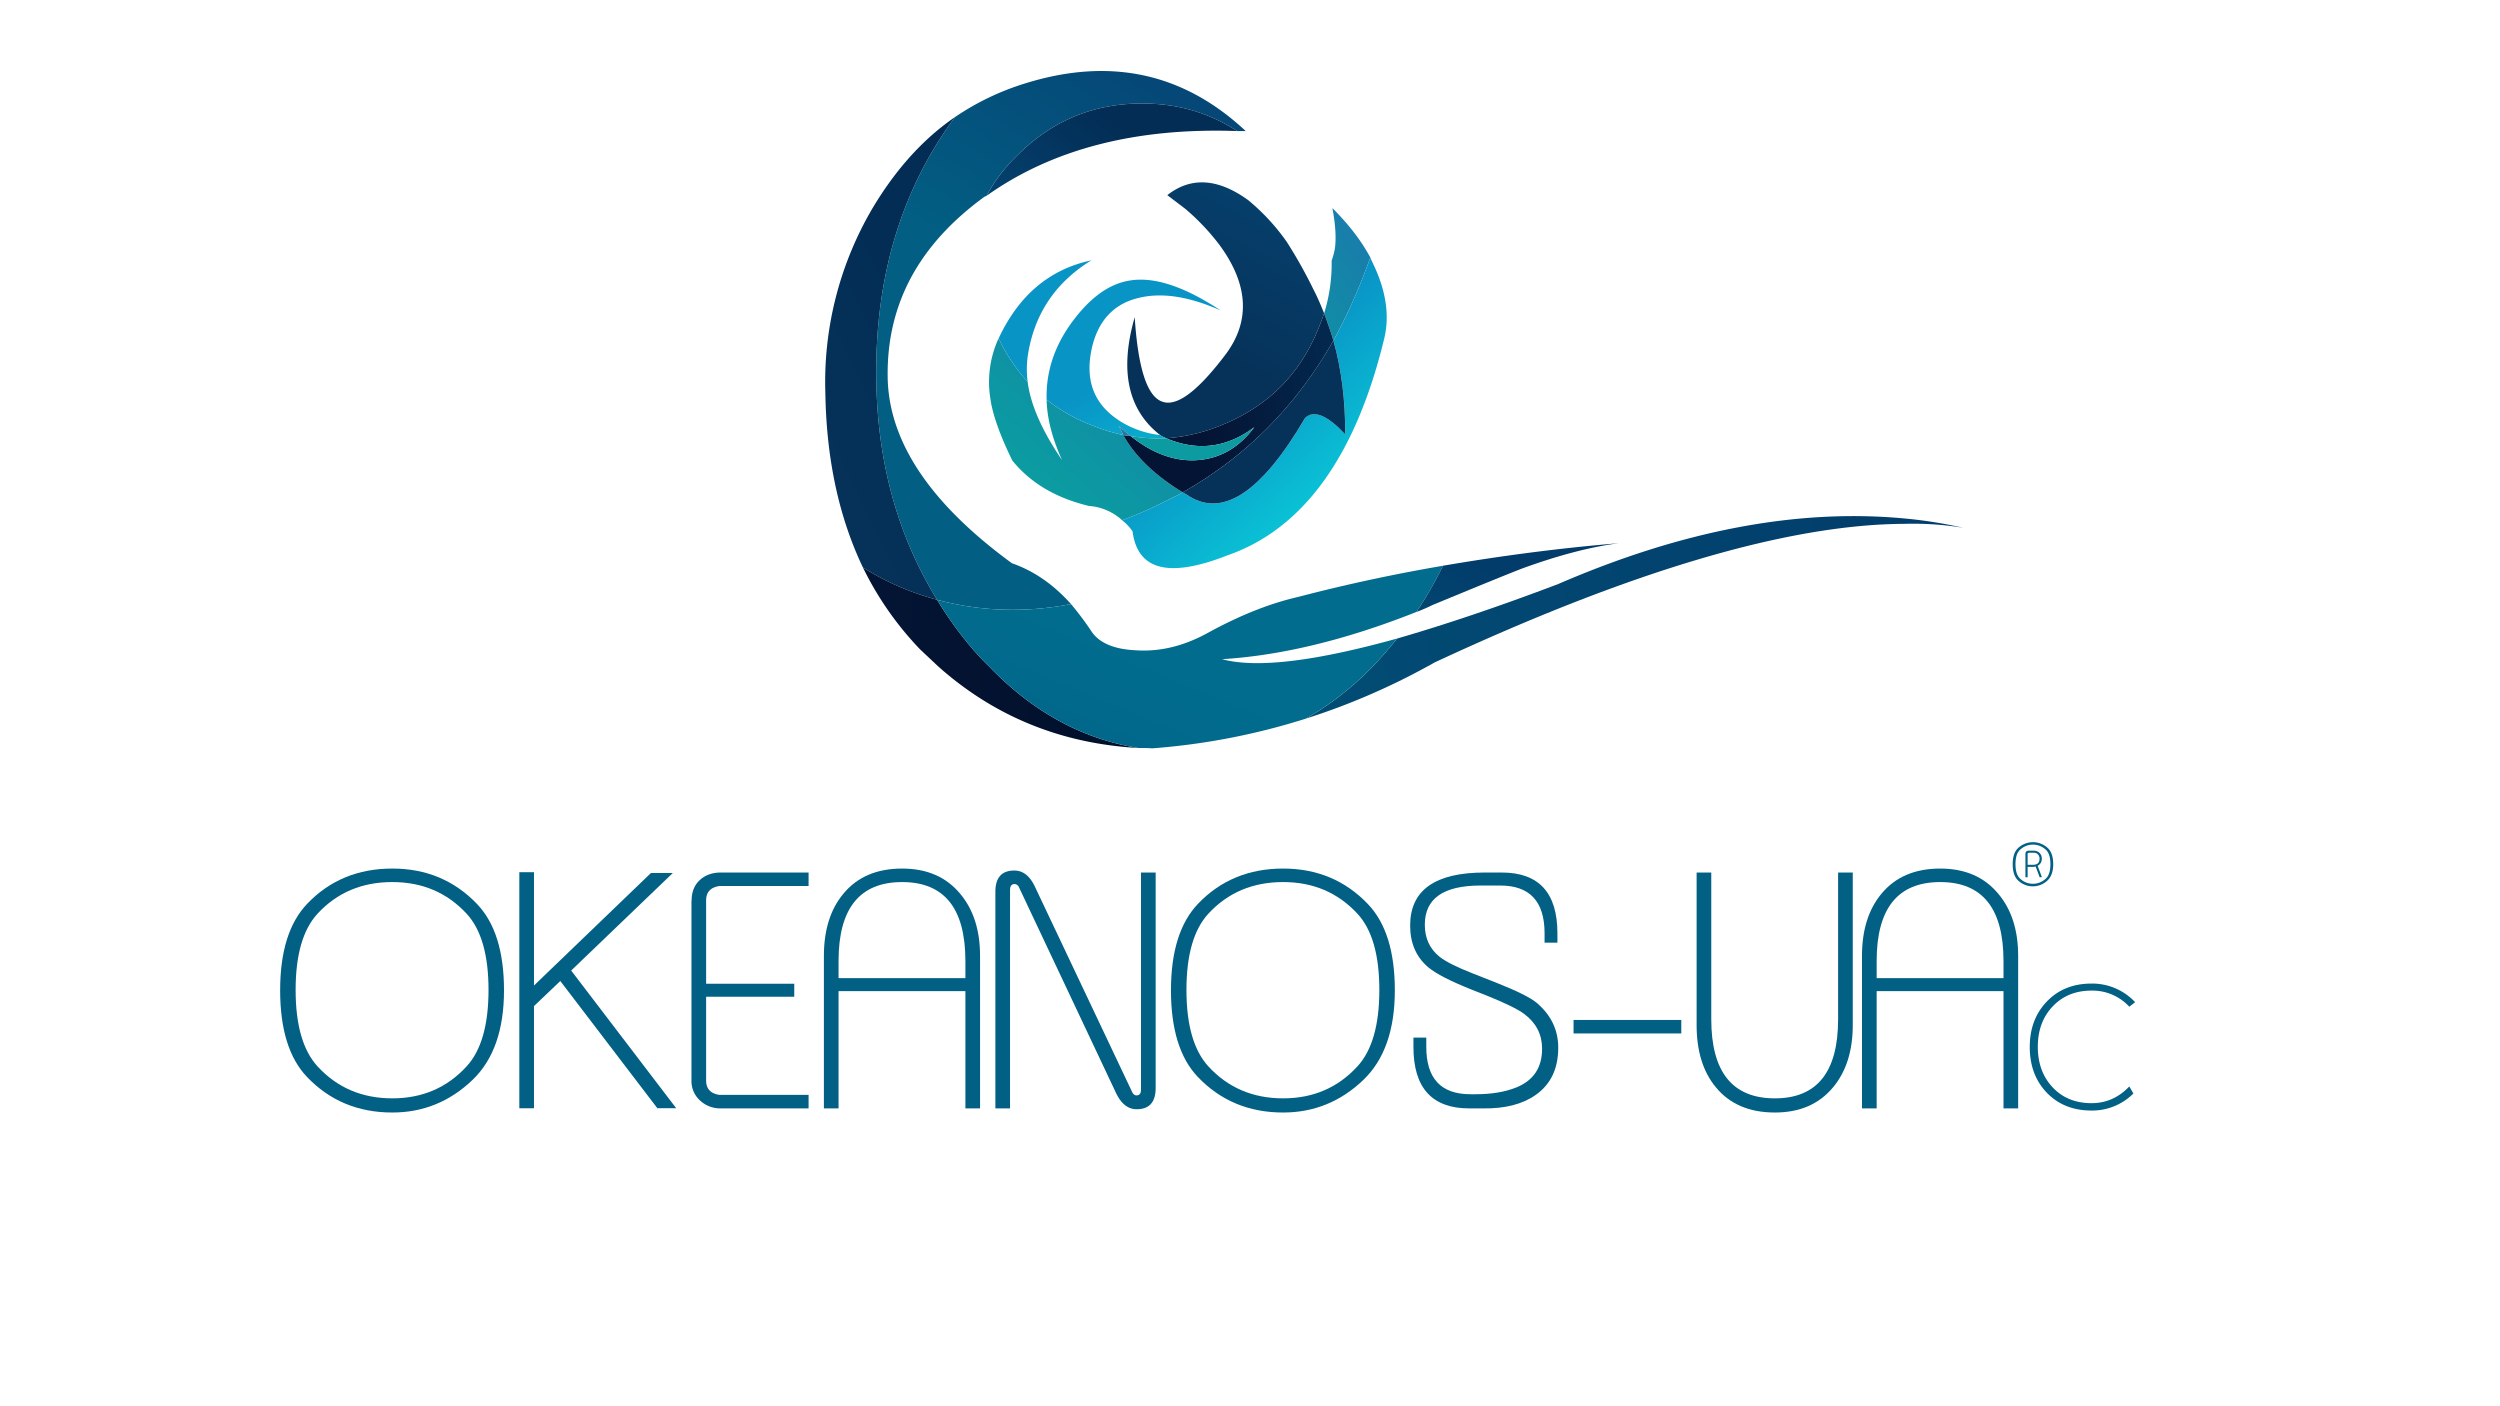 <svg id="Layer_1" data-name="Layer 1" xmlns="http://www.w3.org/2000/svg" xmlns:xlink="http://www.w3.org/1999/xlink" viewBox="0 0 1366 768"><defs><style>.cls-1{fill:url(#linear-gradient);}.cls-2{fill:url(#linear-gradient-2);}.cls-3{fill:url(#linear-gradient-3);}.cls-4{fill:url(#linear-gradient-4);}.cls-5{fill:url(#linear-gradient-5);}.cls-6{fill:url(#linear-gradient-6);}.cls-7{fill:url(#linear-gradient-7);}.cls-8{fill:url(#linear-gradient-8);}.cls-9{fill:url(#linear-gradient-9);}.cls-10{fill:#2875a5;}.cls-11{fill:url(#linear-gradient-10);}.cls-12{fill:url(#linear-gradient-11);}.cls-13{fill:url(#linear-gradient-12);}.cls-14{fill:url(#linear-gradient-13);}.cls-15{fill:url(#linear-gradient-14);}.cls-16{fill:url(#linear-gradient-15);}.cls-17{fill:url(#linear-gradient-16);}.cls-18{fill:url(#linear-gradient-17);}.cls-19{fill:#026085;}</style><linearGradient id="linear-gradient" x1="123725.295" y1="85310.681" x2="127529.772" y2="79048.463" gradientTransform="matrix(0.036, 0.015, -0.008, 0.019, -3228.154, -3239.059)" gradientUnits="userSpaceOnUse"><stop offset="0" stop-color="#0b9ba1"/><stop offset="1" stop-color="#1c75ae"/></linearGradient><linearGradient id="linear-gradient-2" x1="537650.637" y1="87154.895" x2="539272.304" y2="81494.35" gradientTransform="matrix(0.009, 0.004, -0.008, 0.019, -3252.606, -3325.166)" xlink:href="#linear-gradient"/><linearGradient id="linear-gradient-3" x1="161755.045" y1="26683.421" x2="160341.752" y2="25270.128" gradientTransform="matrix(0.028, 0.012, -0.024, 0.058, -3252.728, -3138.227)" gradientUnits="userSpaceOnUse"><stop offset="0" stop-color="#0ac4d6"/><stop offset="1" stop-color="#0994c6"/></linearGradient><linearGradient id="linear-gradient-4" x1="7587.45" y1="-3974.789" x2="7586.471" y2="-3975.767" gradientTransform="matrix(0.003, 0.001, -0.003, 0.008, -3260.54, -3364.049)" xlink:href="#linear-gradient-3"/><linearGradient id="linear-gradient-5" x1="151013.767" y1="36174.407" x2="150766.337" y2="39371.274" gradientTransform="matrix(0.03, 0.012, -0.017, 0.04, -3236.969, -3216.164)" gradientUnits="userSpaceOnUse"><stop offset="0" stop-color="#054877"/><stop offset="1" stop-color="#063259"/></linearGradient><linearGradient id="linear-gradient-6" x1="183932.603" y1="43860.32" x2="181658.803" y2="46117.634" gradientTransform="matrix(0.025, 0.01, -0.014, 0.035, -3244.554, -3220.723)" gradientUnits="userSpaceOnUse"><stop offset="0" stop-color="#032d55"/><stop offset="1" stop-color="#041434"/></linearGradient><linearGradient id="linear-gradient-7" x1="225704.278" y1="49965.444" x2="228910.184" y2="49965.444" gradientTransform="matrix(0.02, 0.008, -0.013, 0.032, -3243.426, -3227.843)" gradientUnits="userSpaceOnUse"><stop offset="0" stop-color="#032d55"/><stop offset="1" stop-color="#063259"/></linearGradient><linearGradient id="linear-gradient-8" x1="520865.773" y1="75865.012" x2="518974.097" y2="73973.336" gradientTransform="matrix(0.009, 0.004, -0.009, 0.021, -3337.562, -3307.108)" xlink:href="#linear-gradient-3"/><linearGradient id="linear-gradient-9" x1="211323.723" y1="63777.795" x2="209094.696" y2="61548.768" gradientTransform="matrix(0.022, 0.009, -0.01, 0.025, -3272.514, -3265.475)" xlink:href="#linear-gradient-3"/><linearGradient id="linear-gradient-10" x1="260005.258" y1="179263.223" x2="263923.349" y2="165862.619" gradientTransform="matrix(0.018, 0.007, -0.004, 0.009, -3248.851, -3297.568)" xlink:href="#linear-gradient"/><linearGradient id="linear-gradient-11" x1="722.832" y1="370.058" x2="1068.749" y2="273.295" gradientUnits="userSpaceOnUse"><stop offset="0" stop-color="#024c74"/><stop offset="1" stop-color="#023c6b"/></linearGradient><linearGradient id="linear-gradient-12" x1="57831.853" y1="36965.172" x2="59048.083" y2="34000.145" gradientTransform="translate(-3114.515 -3094.122) scale(0.063 0.092)" gradientUnits="userSpaceOnUse"><stop offset="0.53" stop-color="#025e83"/><stop offset="1" stop-color="#054877"/></linearGradient><linearGradient id="linear-gradient-13" x1="86912.401" y1="221087.026" x2="89825.703" y2="219745.783" gradientTransform="translate(-3171.337 -3382.972) scale(0.043 0.016)" gradientUnits="userSpaceOnUse"><stop offset="0" stop-color="#054877"/><stop offset="1" stop-color="#032d55"/></linearGradient><linearGradient id="linear-gradient-14" x1="171114.914" y1="41477.903" x2="172118.877" y2="39657.895" gradientTransform="translate(-3305.162 -3118.693) scale(0.022 0.082)" gradientUnits="userSpaceOnUse"><stop offset="0" stop-color="#063259"/><stop offset="1" stop-color="#032d55"/></linearGradient><linearGradient id="linear-gradient-15" x1="78020.64" y1="115385.609" x2="81228.476" y2="115385.609" gradientTransform="translate(-3187.651 -3194.479) scale(0.047 0.031)" gradientUnits="userSpaceOnUse"><stop offset="0" stop-color="#041434"/><stop offset="1" stop-color="#00102a"/></linearGradient><linearGradient id="linear-gradient-16" x1="36159.296" y1="-164784.419" x2="39364.669" y2="-164784.419" gradientTransform="matrix(-0.018, 0.043, -0.029, -0.012, -3465.205, -3158.432)" gradientUnits="userSpaceOnUse"><stop offset="0" stop-color="#016c8e"/><stop offset="1" stop-color="#016087"/></linearGradient><linearGradient id="linear-gradient-17" x1="111608.369" y1="304943.404" x2="114261.029" y2="303144.011" gradientTransform="translate(-3086.156 -3275.271) scale(0.035 0.012)" xlink:href="#linear-gradient-11"/></defs><title>okeanos_logo_color_vertical</title><path class="cls-1" d="M545.664,184.886a1.483,1.483,0,0,1-.391.783,57.129,57.129,0,0,0-4.108,32.281c1.174,8.413,5.087,19.564,11.934,33.65,10.173,12.521,24.064,20.542,41.867,24.846a30.092,30.092,0,0,1,18.195,7.826,220.926,220.926,0,0,0,25.433-11.347,70.444,70.444,0,0,0,7.63-3.913c-15.456-9.391-26.411-20.151-32.476-31.302a106.23,106.23,0,0,1-17.999-5.674A91.657,91.657,0,0,1,571.88,218.341c.196,10.369,3.13,21.325,8.413,33.063-10.76-15.847-17.216-30.129-18.781-42.845A94.562,94.562,0,0,1,545.664,184.886Z"/><path class="cls-2" d="M742.479,156.91c2.348-5.478,4.304-10.76,6.261-16.238-5.282-9.782-12.325-18.586-20.738-26.998,1.761,9.195,2.152,16.629,1.369,22.303a45.799,45.799,0,0,1-1.761,6.456,91.354,91.354,0,0,1-4.108,28.759c1.761,4.695,3.522,9.782,5.087,14.869A287.056,287.056,0,0,0,742.479,156.91Z"/><path class="cls-3" d="M748.739,140.672c-1.956,5.478-3.913,10.76-6.261,16.238a287.056,287.056,0,0,1-13.89,29.15c4.5,16.043,6.456,33.063,6.456,51.258-9.782-10.369-17.021-13.499-21.912-8.999q-36.389,62.214-65.148,41.671c-.587-.391-1.174-.587-1.761-.978a70.444,70.444,0,0,1-7.63,3.913,220.926,220.926,0,0,1-25.433,11.347,28.158,28.158,0,0,1,5.674,6.065c2.739,21.325,19.955,25.629,51.845,13.108,41.084-14.282,69.844-53.605,85.495-117.776,3.326-12.912,1.174-26.803-5.869-41.476C749.717,142.824,749.13,141.846,748.739,140.672Z"/><path class="cls-4" d="M727.61,142.432a46.682,46.682,0,0,1-9.782,16.043c2.152,4.108,3.913,8.413,5.674,12.717A91.354,91.354,0,0,0,727.61,142.432Z"/><path class="cls-5" d="M634.681,238.296c.783.391,1.392.642,2.543,1.174a96.45,96.45,0,0,0,31.302-7.63c24.455-10.173,41.671-27.39,51.649-51.845,1.174-2.935,2.348-5.869,3.326-8.804-1.761-4.304-3.522-8.608-5.674-12.717a258.979,258.979,0,0,0-14.673-26.216,115.132,115.132,0,0,0-21.129-22.89c-16.434-11.934-31.302-12.912-44.215-2.739l9.782,7.434a123.821,123.821,0,0,1,18.586,19.564c16.043,21.716,17.216,41.867,3.326,60.257-15.26,20.151-26.803,28.759-34.824,25.433-8.021-3.13-12.912-18.586-14.673-45.976-8.413,29.15-3.717,50.671,13.89,64.366"/><path class="cls-6" d="M720.176,179.995c-9.978,24.455-27.194,41.671-51.649,51.845a96.45,96.45,0,0,1-31.302,7.63c17.021,7.239,33.063,5.282,48.128-6.065-7.826,10.565-17.608,16.434-28.955,17.803-12.717,1.565-25.825-2.739-38.541-12.912a29.68,29.68,0,0,1-4.108-.587c6.065,11.152,17.021,21.912,32.476,31.302q51.943-29.346,82.365-82.952c-1.565-5.087-3.326-10.173-5.087-14.869C722.523,174.126,721.35,177.061,720.176,179.995Z"/><path class="cls-7" d="M713.133,228.319c4.891-4.5,12.13-1.369,21.912,8.999,0-18.195-1.956-35.215-6.456-51.258q-30.52,53.703-82.365,82.952c.587.391,1.174.587,1.761.978Q676.744,290.532,713.133,228.319Z"/><path class="cls-8" d="M561.511,194.864c3.326-22.89,15.064-40.498,34.824-52.627-22.89,4.891-39.715,19.173-50.671,42.65a94.562,94.562,0,0,0,15.847,23.672A53.454,53.454,0,0,1,561.511,194.864Z"/><path class="cls-9" d="M617.856,153.193c-12.325,1.761-23.672,10.369-34.237,25.825q-12.325,18.488-11.738,39.324a91.657,91.657,0,0,0,23.868,13.695,106.23,106.23,0,0,0,17.999,5.674c-.783-1.761-1.565-3.326-2.543-5.087a79.616,79.616,0,0,0,6.652,5.674,92.067,92.067,0,0,0,19.368,1.174,21.568,21.568,0,0,1-2.448-1.261c-.353-.19-.709-.388-.877-.5a51.949,51.949,0,0,1-20.347-6.652c-15.651-9.195-21.129-22.89-16.825-41.476,3.522-14.673,12.13-23.672,25.433-26.803,12.717-3.13,27.585-.783,44.802,6.847C647.397,156.714,631.159,151.236,617.856,153.193Z"/><path class="cls-10" d="M611.204,232.623c.978,1.761,1.761,3.326,2.543,5.087a29.68,29.68,0,0,0,4.108.587A79.616,79.616,0,0,1,611.204,232.623Z"/><path class="cls-11" d="M637.224,239.47a92.067,92.067,0,0,1-19.368-1.174c12.717,10.173,25.825,14.477,38.541,12.912,11.347-1.369,21.129-7.239,28.955-17.803C670.287,244.752,654.245,246.709,637.224,239.47Z"/><path class="cls-12" d="M1040.635,286.228a167.791,167.791,0,0,1,32.085,2.152,249.067,249.067,0,0,0-32.085-5.087q-87.451-8.217-189.184,35.802c-33.455,12.717-62.801,22.499-87.843,29.737a2.357,2.357,0,0,0-.978.978c-4.108,5.087-8.217,9.782-12.521,14.282a164.297,164.297,0,0,1-36.585,28.564,374.519,374.519,0,0,0,66.518-28.564c1.565-.783,2.739-1.565,4.304-2.348Q945.749,286.62,1040.635,286.228Z"/><path class="cls-13" d="M624.116,56.546c19.368,0,36.585,5.087,51.845,15.064h4.695c-33.65-31.498-73.561-40.498-119.928-26.216a142.905,142.905,0,0,0-38.932,18.586c-28.759,38.932-43.041,85.495-43.041,139.296,0,47.149,11.152,88.429,33.259,124.427a155.949,155.949,0,0,0,42.063,5.478,164.444,164.444,0,0,0,31.107-3.13c-9.782-10.956-20.542-18.195-32.281-22.303q-67.496-49.301-67.887-102.32c-.391-39.519,17.216-71.996,53.019-98.016.391-.196.783-.196.978-.391A90.69,90.69,0,0,1,555.838,84.914C574.815,65.937,597.509,56.546,624.116,56.546Z"/><path class="cls-14" d="M675.961,71.611c-15.26-9.978-32.476-15.064-51.845-15.064-26.607,0-49.301,9.391-68.279,28.368a90.69,90.69,0,0,0-16.825,22.107C575.01,81.393,620.79,69.654,675.961,71.611Z"/><path class="cls-15" d="M478.755,203.277c0-53.801,14.282-100.364,43.041-139.296-17.412,11.934-32.085,28.368-44.41,48.714a187.207,187.207,0,0,0-26.411,102.124c.587,36.585,7.63,68.279,20.542,95.277A148.036,148.036,0,0,0,512.014,327.704C489.907,291.706,478.755,250.426,478.755,203.277Z"/><path class="cls-16" d="M502.819,354.898c3.326,3.13,6.652,6.26,9.782,9.195,30.716,27.39,67.3,42.258,109.363,44.606q-45.78-7.337-81.582-44.606a149.212,149.212,0,0,1-12.912-14.282A204.661,204.661,0,0,1,512.014,327.704a148.036,148.036,0,0,1-40.498-17.608A175.578,175.578,0,0,0,502.819,354.898Z"/><path class="cls-17" d="M512.014,327.704a204.661,204.661,0,0,0,15.456,22.107,149.212,149.212,0,0,0,12.912,14.282q35.802,37.27,81.582,44.606c2.348,0,5.087,0,7.63.196a368.33,368.33,0,0,0,83.93-16.238,164.297,164.297,0,0,0,36.585-28.564c4.304-4.5,8.413-9.195,12.521-14.282a2.357,2.357,0,0,1,.978-.978c-44.997,12.521-77.082,16.434-95.864,11.347,31.889-1.956,67.3-10.369,106.233-25.825a228.176,228.176,0,0,0,14.477-25.238c-27.39,4.695-53.605,10.369-79.039,17.021-15.456,3.522-31.694,9.978-48.91,19.368-13.695,7.63-26.998,10.76-40.302,9.782-11.738-.587-19.76-4.108-23.868-10.369a163.385,163.385,0,0,0-11.152-14.869,164.444,164.444,0,0,1-31.107,3.13A155.949,155.949,0,0,1,512.014,327.704Z"/><path class="cls-18" d="M832.082,310.488c19.955-7.239,37.367-11.738,52.627-13.695-33.259,2.739-65.344,7.043-96.255,12.325a228.176,228.176,0,0,1-14.477,25.238,81.638,81.638,0,0,0,8.608-3.717C810.953,318.9,827.387,312.248,832.082,310.488Z"/><path class="cls-19" d="M275.389,541.097q0,32.402-17.101,48.873-18.631,17.912-43.923,17.911-28.083,0-46.624-19.441-14.672-15.391-14.671-47.343,0-31.863,14.851-47.344,18.361-19.172,46.443-19.172,27.812,0,46.353,19.441Q275.387,509.414,275.389,541.097Zm-8.46-.181q0-28.711-11.971-41.673-16.022-17.281-40.593-17.281-24.842,0-40.773,17.191-12.062,12.961-12.061,41.763,0,28.803,12.061,41.854,16.02,17.372,40.773,17.371,24.571,0,40.593-17.461Q266.927,569.629,266.928,540.916Z"/><path class="cls-19" d="M369.471,605.521l-10.286.02-53.038-69.521L291.77,549.726V605.541h-8.01V476.562H291.77v61.925l63.905-61.475h11.943l-55.53,53.294Z"/><path class="cls-19" d="M441.811,605.631H393.927a16.235,16.235,0,0,1-11.431-4.32,14.286,14.286,0,0,1-4.68-10.98V492.043h.09q0-7.021,4.455-11.161,4.455-4.138,11.566-4.141h47.884v7.381H393.128q-7.303,1.08-7.302,7.831v45.543H433.98v7.11H385.826v45.801q0,6.763,7.302,7.843h48.683Z"/><path class="cls-19" d="M535.505,605.631h-8.011v-64.085H458.189v64.085h-8.01v-83.346q0-21.151,10.621-33.933,11.341-13.771,32.132-13.771,20.43,0,31.862,13.951,10.709,12.873,10.711,33.753Zm-8.011-71.195V525.075q0-43.112-34.562-43.113-34.744,0-34.743,43.113v9.36Z"/><path class="cls-19" d="M631.45,594.47q0,11.612-10.379,11.611-7.042,0-11.282-8.883L556.828,484.937a2.776,2.776,0,0,0-2.472-1.895q-2.471,0-2.472,3.33V605.631H543.874V487.272q0-11.61,10.351-11.611,7.109,0,11.251,8.821l53.105,112.147q.916,1.891,2.384,1.891,2.474,0,2.475-3.15V476.741h8.011Z"/><path class="cls-19" d="M762.137,541.097q0,32.402-17.101,48.873-18.631,17.912-43.924,17.911-28.081,0-46.623-19.441-14.672-15.391-14.671-47.343,0-31.863,14.851-47.344,18.362-19.172,46.443-19.172,27.813,0,46.354,19.441Q762.136,509.414,762.137,541.097Zm-8.46-.181q0-28.711-11.972-41.673-16.021-17.281-40.593-17.281-24.841,0-40.772,17.191-12.063,12.961-12.062,41.763,0,28.803,12.062,41.854,16.02,17.372,40.772,17.371,24.573,0,40.593-17.461Q753.676,569.629,753.677,540.916Z"/><path class="cls-19" d="M851.424,572.419q0,17.281-12.421,25.922-10.802,7.56-28.713,7.29h-7.47q-30.513,0-30.513-33.572v-5.131h7.021v5.131q0,25.833,24.122,25.832h2.88q12.961,0,22.142-3.694,14.13-5.678,14.131-21.179,0-11.714-9.802-19.014-5.218-3.876-20.415-10.004l-8.302-3.273q-17.464-7.018-23.494-12.06-10.084-8.369-10.082-22.947,0-28.976,40.772-28.979h9.271q30.422,0,30.423,33.213V515.084h-7.021v-5.116q0-26.115-24.246-26.115H808.982q-30.466,0-30.464,21.385,0,11.054,8.038,17.521,4.966,3.954,18.243,9.165l12.781,5.032q17.011,6.75,22.052,10.98Q851.423,557.928,851.424,572.419Z"/><path class="cls-19" d="M918.657,564.678H859.793v-7.38h58.864Z"/><path class="cls-19" d="M1012.354,560.088q0,20.972-10.621,33.842-11.432,13.953-31.952,13.951-20.883,0-32.223-13.771-10.531-12.691-10.53-34.022V476.741h8.011V556.938q0,43.203,34.742,43.203,34.563,0,34.562-43.203V476.741h8.011Z"/><path class="cls-19" d="M1102.721,605.631H1094.71v-64.085h-69.305v64.085h-8.011v-83.346q0-21.151,10.62-33.933,11.341-13.771,32.133-13.771,20.43,0,31.862,13.951,10.709,12.873,10.711,33.753ZM1094.71,534.436V525.075q0-43.112-34.562-43.113-34.745,0-34.742,43.113v9.36Z"/><path class="cls-19" d="M1166.631,547.592l-3.185,2.483a27.348,27.348,0,0,0-20.611-8.807q-13.21,0-21.407,8.807-7.964,8.525-7.964,21.875,0,13.397,7.917,21.97,8.15,8.854,21.454,8.854,11.944,0,20.611-9.135l2.248,3.842a31.893,31.893,0,0,1-22.859,9.321q-15.132,0-24.546-9.837-9.229-9.696-9.229-24.921,0-15.082,9.369-24.85,9.368-9.768,24.405-9.768A31.998,31.998,0,0,1,1166.631,547.592Z"/><path class="cls-19" d="M1121.876,472.209q0,5.865-3.096,8.848a11.628,11.628,0,0,1-16.391-.277q-2.656-2.786-2.656-8.57,0-5.767,2.688-8.57a11.84,11.84,0,0,1,16.799.049Q1121.876,466.474,1121.876,472.209Zm-1.531-.032q0-5.197-2.167-7.544a10.251,10.251,0,0,0-14.729-.017q-2.183,2.347-2.183,7.561,0,5.213,2.183,7.576a10.178,10.178,0,0,0,14.729-.017Q1120.344,477.375,1120.345,472.177Zm-5.879,7.135-2.193-5.845a7.023,7.023,0,0,1-1.708.192h-2.668v5.67h-1.205V466.635q0-1.84,1.922-1.823h2.607a4.41,4.41,0,0,1,3.193,1.223,4.263,4.263,0,0,1,1.222,3.177,4.116,4.116,0,0,1-2.265,3.846l2.33,6.256Zm-3.237-13.375h-2.679q-.653.097-.653.684v5.898h2.973q3.529,0,3.528-3.291a3.331,3.331,0,0,0-.857-2.379A3.019,3.019,0,0,0,1111.229,465.937Z"/></svg>